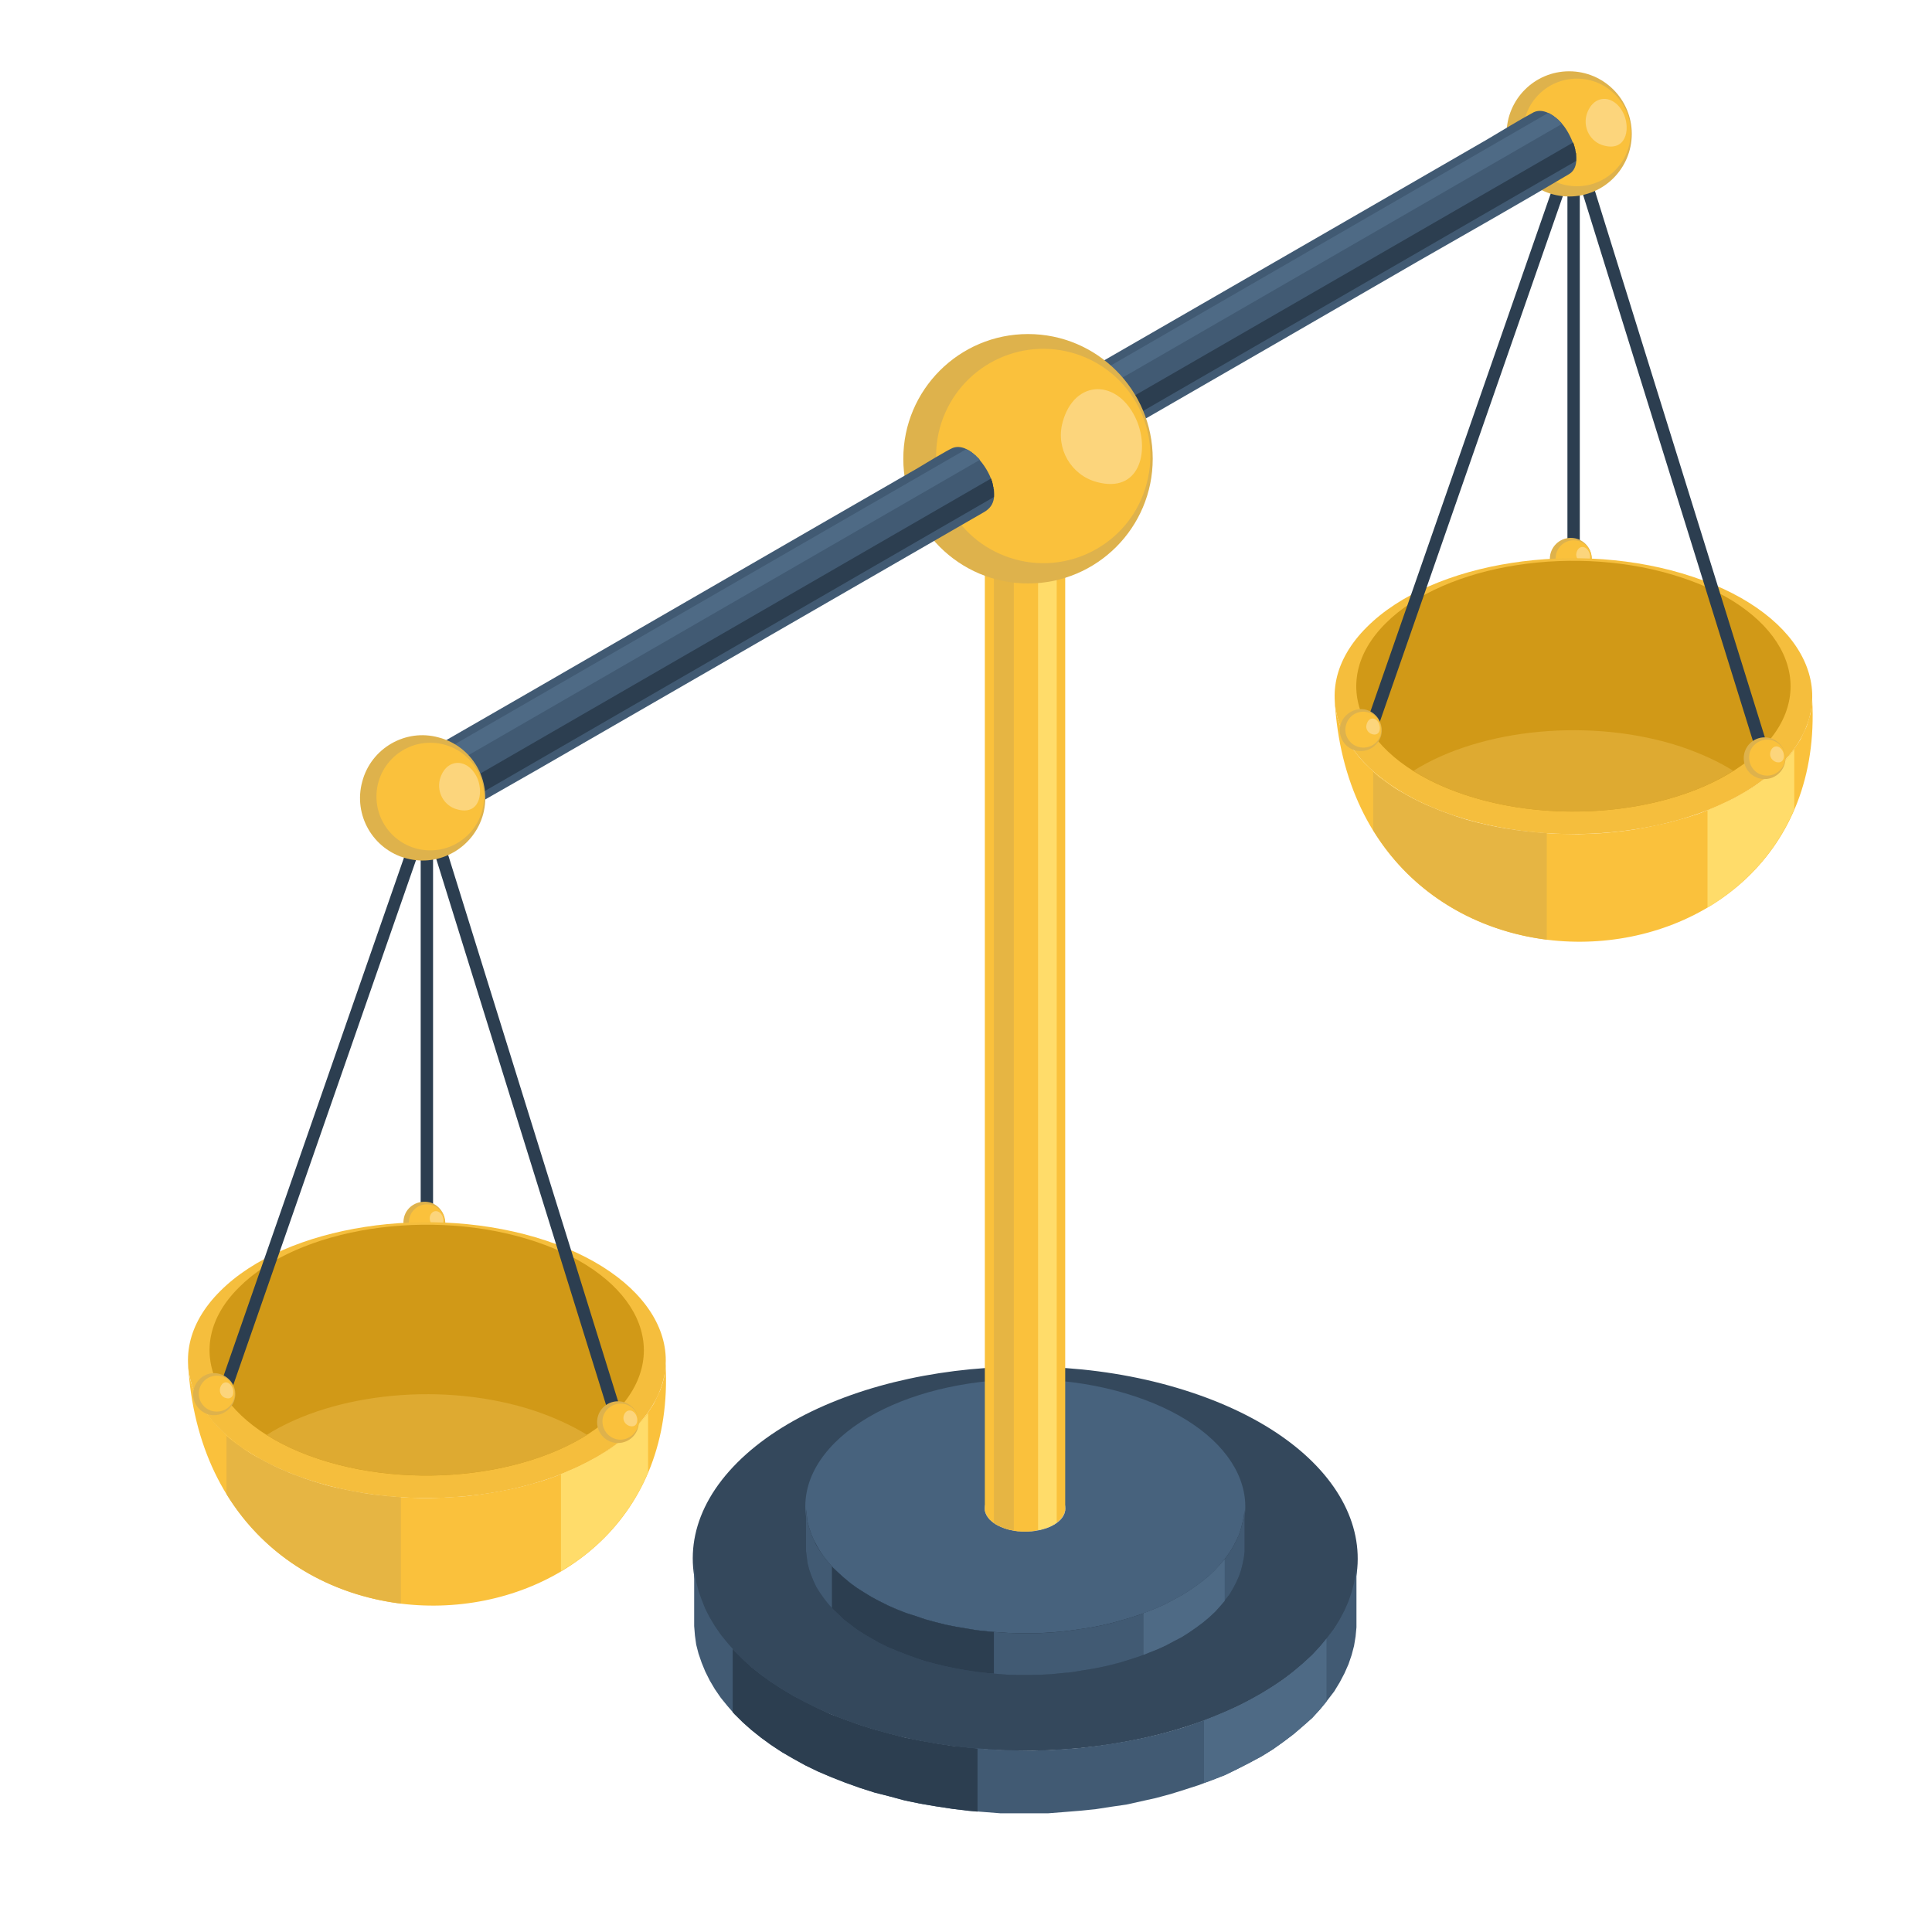 <?xml version="1.0" encoding="utf-8"?>
<!-- Generator: Adobe Illustrator 16.0.0, SVG Export Plug-In . SVG Version: 6.00 Build 0)  -->
<!DOCTYPE svg PUBLIC "-//W3C//DTD SVG 1.1//EN" "http://www.w3.org/Graphics/SVG/1.1/DTD/svg11.dtd">
<svg version="1.1" id="Layer_1" xmlns="http://www.w3.org/2000/svg" xmlns:xlink="http://www.w3.org/1999/xlink" x="0px" y="0px"
	 width="20px" height="20px" viewBox="0 0 20 20" enable-background="new 0 0 20 20" xml:space="preserve">
<g>
	<rect x="16.226" y="1.49" fill-rule="evenodd" clip-rule="evenodd" fill="#2C3E50" width="0.128" height="4.29"/>
	<circle fill-rule="evenodd" clip-rule="evenodd" fill="#DEB24C" cx="16.261" cy="5.785" r="0.217"/>
	<circle fill-rule="evenodd" clip-rule="evenodd" fill="#FAC13C" cx="16.29" cy="5.779" r="0.186"/>
	<path fill-rule="evenodd" clip-rule="evenodd" fill="#FCD57C" d="M16.452,5.72c-0.033-0.077-0.111-0.077-0.132,0
		c-0.013,0.045,0.017,0.092,0.063,0.104C16.456,5.846,16.473,5.771,16.452,5.72z"/>
	<path fill-rule="evenodd" clip-rule="evenodd" fill="#FAC13C" d="M18.76,7.245c0.177,3.197-4.751,3.479-4.944-0.006l0.008,0.068
		l0.009,0.068l0.017,0.068l0.023,0.068l0.029,0.066l0.033,0.066l0.037,0.064l0.045,0.063l0.05,0.064l0.054,0.06l0.062,0.06
		l0.063,0.058l0.069,0.056l0.078,0.056l0.079,0.054l0.086,0.049l0.091,0.049l0.095,0.046l0.099,0.043l0.103,0.041l0.108,0.04
		l0.111,0.035l0.115,0.031l0.115,0.028l0.115,0.023l0.115,0.021L15.743,8.6l0.119,0.012l0.12,0.011l0.12,0.008l0.119,0.002
		l0.119,0.002l0.119-0.004l0.12-0.006l0.115-0.01l0.115-0.013l0.115-0.016l0.116-0.021l0.11-0.023l0.111-0.024l0.107-0.029
		l0.106-0.03l0.103-0.033l0.1-0.039l0.099-0.042l0.095-0.043l0.092-0.045l0.086-0.05l0.086-0.051l0.079-0.053l0.073-0.058
		l0.071-0.06L18.43,7.92l0.063-0.064l0.053-0.066l0.046-0.066l0.045-0.068l0.032-0.068l0.033-0.068l0.021-0.07l0.021-0.068
		l0.008-0.068L18.76,7.245z"/>
	<path fill-rule="evenodd" clip-rule="evenodd" fill="#F5BE3D" d="M15.052,8.443c-1.184-0.396-1.587-1.269-0.903-1.951
		c0.68-0.682,2.192-0.917,3.375-0.521c1.183,0.394,1.586,1.267,0.906,1.949C17.745,8.602,16.234,8.837,15.052,8.443z"/>
	<path fill-rule="evenodd" clip-rule="evenodd" fill="#D19917" d="M15.163,8.227c-1.076-0.358-1.442-1.152-0.82-1.773
		c0.617-0.621,1.994-0.833,3.069-0.474c1.075,0.356,1.442,1.152,0.824,1.771C17.613,8.374,16.238,8.585,15.163,8.227z"/>
	<path fill-rule="evenodd" clip-rule="evenodd" fill="#DEAA31" d="M15.163,8.227c-0.203-0.068-0.384-0.153-0.532-0.247
		c0.696-0.439,1.851-0.557,2.781-0.247c0.201,0.07,0.383,0.152,0.531,0.247C17.251,8.42,16.094,8.538,15.163,8.227z"/>
	<path fill-rule="evenodd" clip-rule="evenodd" fill="#E6B543" d="M14.215,8.594V7.992l0.029,0.026l0.032,0.029l0.041,0.026
		l0.038,0.029l0.04,0.029l0.042,0.029l0.045,0.025l0.045,0.026l0.046,0.027l0.046,0.025l0.049,0.024l0.045,0.023l0.05,0.023
		l0.054,0.022l0.05,0.021l0.05,0.021l0.053,0.018l0.054,0.019l0.049,0.017L15.13,8.47l0.054,0.017l0.053,0.015l0.059,0.015
		l0.053,0.012l0.058,0.014l0.058,0.012l0.058,0.011l0.055,0.01l0.061,0.008l0.059,0.01L15.751,8.6l0.059,0.008l0.057,0.006
		l0.063,0.006l0.058,0.002l0.024,0.004v1.101C15.303,9.638,14.627,9.267,14.215,8.594z"/>
	<path fill-rule="evenodd" clip-rule="evenodd" fill="#FFDC6A" d="M18.574,7.755L18.565,7.77l-0.024,0.033l-0.029,0.033
		l-0.024,0.031l-0.028,0.031l-0.033,0.031l-0.029,0.03L18.36,7.988l-0.033,0.03l-0.038,0.029l-0.037,0.026l-0.04,0.029l-0.038,0.029
		l-0.045,0.029l-0.041,0.025l-0.046,0.026l-0.045,0.027l-0.045,0.025l-0.05,0.024l-0.05,0.023l-0.049,0.023l-0.05,0.022
		l-0.049,0.021L17.676,8.39v1.005c0.388-0.231,0.708-0.573,0.898-1.018V7.755z"/>
	
		<rect x="13.983" y="4.556" transform="matrix(-0.297 -0.955 0.955 -0.297 17.979 22.476)" fill-rule="evenodd" clip-rule="evenodd" fill="#2C3E50" width="6.557" height="0.129"/>
	
		<rect x="12.024" y="4.46" transform="matrix(0.329 -0.945 0.945 0.329 5.958 17.427)" fill-rule="evenodd" clip-rule="evenodd" fill="#2C3E50" width="6.421" height="0.127"/>
	<circle fill-rule="evenodd" clip-rule="evenodd" fill="#DEB24C" cx="16.244" cy="1.386" r="0.648"/>
	<circle fill-rule="evenodd" clip-rule="evenodd" fill="#FAC13C" cx="16.324" cy="1.371" r="0.557"/>
	<path fill-rule="evenodd" clip-rule="evenodd" fill="#FCD57C" d="M16.814,1.192c-0.095-0.225-0.329-0.225-0.392,0.004
		c-0.033,0.136,0.046,0.276,0.182,0.311C16.827,1.567,16.877,1.35,16.814,1.192z"/>
	<circle fill-rule="evenodd" clip-rule="evenodd" fill="#DEB24C" cx="18.267" cy="7.849" r="0.216"/>
	<path fill-rule="evenodd" clip-rule="evenodd" fill="#FAC13C" d="M18.245,8.023c0.099,0.027,0.201-0.033,0.23-0.132
		c0.024-0.099-0.033-0.2-0.132-0.229c-0.099-0.025-0.203,0.033-0.231,0.132C18.088,7.896,18.146,7.997,18.245,8.023z"/>
	<path fill-rule="evenodd" clip-rule="evenodd" fill="#FCD57C" d="M18.459,7.784c-0.033-0.076-0.111-0.076-0.132,0
		c-0.013,0.047,0.017,0.092,0.061,0.105C18.463,7.908,18.479,7.835,18.459,7.784z"/>
	<path fill-rule="evenodd" clip-rule="evenodd" fill="#DEB24C" d="M14.029,7.768c0.115,0.031,0.234-0.037,0.268-0.152
		C14.326,7.5,14.26,7.38,14.141,7.347c-0.111-0.028-0.23,0.04-0.264,0.155C13.845,7.617,13.914,7.737,14.029,7.768z"/>
	<path fill-rule="evenodd" clip-rule="evenodd" fill="#FAC13C" d="M14.066,7.733c0.099,0.026,0.201-0.031,0.227-0.13
		c0.024-0.101-0.033-0.204-0.132-0.229c-0.099-0.027-0.201,0.031-0.227,0.132C13.905,7.604,13.968,7.708,14.066,7.733z"/>
	<path fill-rule="evenodd" clip-rule="evenodd" fill="#FCD57C" d="M14.276,7.494c-0.032-0.076-0.107-0.074-0.128,0.002
		c-0.017,0.045,0.013,0.093,0.059,0.105C14.28,7.619,14.297,7.547,14.276,7.494z"/>
	<rect x="4.355" y="8.363" fill-rule="evenodd" clip-rule="evenodd" fill="#2C3E50" width="0.128" height="4.29"/>
	<path fill-rule="evenodd" clip-rule="evenodd" fill="#DEB24C" d="M4.335,12.866c0.115,0.031,0.235-0.037,0.268-0.152
		c0.029-0.115-0.041-0.235-0.152-0.267c-0.12-0.029-0.239,0.038-0.268,0.153C4.154,12.718,4.22,12.835,4.335,12.866z"/>
	<circle fill-rule="evenodd" clip-rule="evenodd" fill="#FAC13C" cx="4.419" cy="12.653" r="0.186"/>
	<path fill-rule="evenodd" clip-rule="evenodd" fill="#FCD57C" d="M4.582,12.592c-0.033-0.073-0.111-0.073-0.132,0.002
		c-0.008,0.046,0.017,0.092,0.062,0.104C4.586,12.718,4.603,12.646,4.582,12.592z"/>
	<path fill-rule="evenodd" clip-rule="evenodd" fill="#FAC13C" d="M6.89,14.119c0.177,3.195-4.747,3.478-4.944-0.009l0.008,0.07
		l0.008,0.068l0.017,0.067l0.024,0.066l0.029,0.065l0.033,0.066l0.038,0.065l0.045,0.064l0.049,0.061l0.054,0.063l0.062,0.06
		l0.063,0.058l0.074,0.057l0.074,0.053L2.6,15.048l0.087,0.049l0.09,0.05l0.095,0.046l0.099,0.045l0.103,0.039l0.107,0.039
		l0.111,0.036l0.115,0.032l0.115,0.026l0.116,0.023l0.115,0.022l0.12,0.017l0.119,0.013l0.12,0.011l0.12,0.007l0.12,0.004h0.119
		l0.12-0.004l0.119-0.007l0.116-0.008l0.12-0.014l0.115-0.017l0.111-0.019l0.111-0.022l0.111-0.025l0.107-0.029l0.107-0.03
		l0.103-0.035L5.81,15.26l0.099-0.04l0.095-0.044l0.091-0.046l0.086-0.049l0.086-0.054l0.079-0.054l0.074-0.058l0.074-0.06
		l0.066-0.063l0.062-0.064l0.054-0.063l0.049-0.068l0.042-0.065l0.033-0.068l0.033-0.07l0.024-0.068l0.017-0.067l0.008-0.07
		L6.89,14.119z"/>
	<path fill-rule="evenodd" clip-rule="evenodd" fill="#F5BE3D" d="M3.181,15.315c-1.183-0.393-1.586-1.267-0.902-1.949
		c0.68-0.683,2.192-0.916,3.375-0.523c1.182,0.396,1.59,1.268,0.907,1.95C5.876,15.477,4.364,15.711,3.181,15.315z"/>
	<path fill-rule="evenodd" clip-rule="evenodd" fill="#D19917" d="M3.292,15.101c-1.075-0.359-1.442-1.153-0.82-1.772
		c0.618-0.623,1.994-0.835,3.069-0.477c1.076,0.359,1.442,1.154,0.824,1.774C5.744,15.245,4.368,15.46,3.292,15.101z"/>
	<path fill-rule="evenodd" clip-rule="evenodd" fill="#DEAA31" d="M3.292,15.101c-0.202-0.067-0.383-0.151-0.531-0.247
		c0.696-0.439,1.85-0.558,2.781-0.247c0.202,0.069,0.383,0.153,0.536,0.247C5.381,15.293,4.224,15.41,3.292,15.101z"/>
	<path fill-rule="evenodd" clip-rule="evenodd" fill="#E6B543" d="M2.345,15.467v-0.601l0.029,0.025l0.037,0.028l0.037,0.029
		l0.042,0.028l0.037,0.029l0.042,0.026l0.045,0.027l0.045,0.027l0.046,0.023l0.045,0.025l0.049,0.024l0.049,0.025l0.046,0.022
		l0.053,0.02l0.049,0.023l0.049,0.019l0.054,0.019l0.053,0.021l0.054,0.017l0.053,0.017l0.054,0.016l0.054,0.017l0.058,0.015
		l0.054,0.013l0.058,0.012l0.058,0.013l0.058,0.011l0.058,0.01l0.058,0.011l0.058,0.009l0.058,0.008l0.058,0.006l0.058,0.007
		l0.062,0.005l0.058,0.004l0.029,0.003v1.1C3.433,16.511,2.757,16.14,2.345,15.467z"/>
	<path fill-rule="evenodd" clip-rule="evenodd" fill="#FFDC6A" d="M6.708,14.63l-0.012,0.015l-0.025,0.031l-0.029,0.032l-0.024,0.03
		L6.588,14.77l-0.033,0.031l-0.029,0.03l-0.033,0.031l-0.038,0.029L6.42,14.92l-0.038,0.029l-0.037,0.028l-0.042,0.029l-0.041,0.026
		l-0.045,0.027l-0.045,0.027l-0.045,0.023l-0.045,0.025l-0.049,0.024l-0.05,0.025l-0.049,0.022l-0.049,0.02l-0.049,0.023
		l-0.029,0.01v1.006c0.392-0.229,0.708-0.57,0.902-1.019V14.63z"/>
	
		<rect x="2.112" y="11.43" transform="matrix(-0.297 -0.955 0.955 -0.297 -3.982 20.06)" fill-rule="evenodd" clip-rule="evenodd" fill="#2C3E50" width="6.559" height="0.13"/>
	
		<rect x="0.155" y="11.333" transform="matrix(0.329 -0.945 0.945 0.329 -8.505 10.829)" fill-rule="evenodd" clip-rule="evenodd" fill="#2C3E50" width="6.419" height="0.126"/>
	<path fill-rule="evenodd" clip-rule="evenodd" fill="#415A73" d="M15.879,1.161c-0.152,0.081-0.333,0.194-0.485,0.283
		c-0.536,0.309-1.067,0.616-1.599,0.923c-1.258,0.725-2.514,1.45-3.77,2.173c0.127-0.042,0.23,0.041,0.309,0.138
		c0.091,0.112,0.21,0.394,0.062,0.499c-0.004,0.004,0.96-0.552,1.426-0.822c0.952-0.548,1.902-1.098,2.854-1.648
		c0.52-0.298,1.051-0.598,1.566-0.904c0.16-0.095,0.032-0.397-0.063-0.511C16.114,1.215,15.99,1.111,15.879,1.161z"/>
	<polygon fill-rule="evenodd" clip-rule="evenodd" fill="#4E6A85" points="16.057,1.184 16.048,1.18 16.044,1.175 16.036,1.173 
		16.027,1.169 16.027,1.169 10.177,4.547 10.177,4.547 10.185,4.552 10.189,4.556 10.198,4.558 10.206,4.562 10.21,4.566 
		10.218,4.57 10.227,4.575 10.23,4.581 10.239,4.583 10.243,4.589 10.251,4.593 10.255,4.6 10.264,4.604 10.272,4.61 10.276,4.613 
		10.28,4.62 10.289,4.626 10.292,4.632 10.3,4.638 10.305,4.645 10.313,4.651 10.317,4.657 10.321,4.659 16.172,1.281 16.168,1.279 
		16.163,1.272 16.159,1.266 16.151,1.26 16.146,1.254 16.139,1.248 16.135,1.241 16.126,1.235 16.122,1.231 16.114,1.225 
		16.11,1.221 16.103,1.215 16.094,1.21 16.09,1.207 16.086,1.202 16.077,1.196 16.069,1.192 16.064,1.188 	"/>
	<polygon fill-rule="evenodd" clip-rule="evenodd" fill="#2C3E50" points="10.432,4.853 10.437,4.859 10.44,4.867 10.44,4.877 
		10.445,4.885 10.445,4.892 10.449,4.9 10.453,4.908 10.453,4.917 10.457,4.925 10.457,4.933 10.457,4.941 10.461,4.949 
		10.461,4.958 10.461,4.966 10.465,4.974 10.465,4.982 10.465,4.991 10.465,4.997 10.465,5.005 10.465,5.013 10.465,5.021 
		10.465,5.028 10.465,5.036 10.465,5.042 10.465,5.044 16.316,1.666 16.316,1.666 16.316,1.658 16.316,1.649 16.316,1.643 
		16.316,1.635 16.316,1.626 16.316,1.618 16.316,1.612 16.316,1.604 16.316,1.596 16.316,1.587 16.312,1.579 16.312,1.571 
		16.308,1.563 16.308,1.554 16.308,1.546 16.304,1.538 16.304,1.53 16.3,1.521 16.3,1.515 16.295,1.507 16.295,1.499 16.291,1.488 
		16.287,1.482 16.287,1.474 	"/>
	<path fill-rule="evenodd" clip-rule="evenodd" fill="#34485C" d="M8.892,17.856c-1.645-0.549-2.208-1.764-1.261-2.714
		c0.951-0.952,3.057-1.277,4.705-0.727c1.645,0.547,2.208,1.763,1.256,2.712C12.642,18.08,10.54,18.408,8.892,17.856z"/>
	<polygon fill-rule="evenodd" clip-rule="evenodd" fill="#415A73" points="14.042,16.195 14.042,16.846 14.033,16.941 
		14.017,17.038 13.992,17.133 13.96,17.227 13.918,17.322 13.868,17.417 13.812,17.509 13.74,17.603 13.667,17.693 13.585,17.783 
		13.489,17.868 13.391,17.952 13.288,18.03 13.177,18.109 13.061,18.181 12.938,18.247 12.813,18.311 12.682,18.375 12.546,18.428 
		12.405,18.481 12.262,18.527 12.118,18.572 11.966,18.613 11.813,18.647 11.66,18.681 11.5,18.704 11.339,18.729 11.178,18.745 
		11.018,18.758 10.853,18.771 10.688,18.771 10.523,18.771 10.354,18.771 10.189,18.758 10.025,18.745 9.86,18.725 9.695,18.7 
		9.53,18.672 9.369,18.639 9.213,18.597 9.052,18.556 8.899,18.507 8.748,18.453 8.603,18.396 8.467,18.338 8.335,18.274 
		8.212,18.206 8.093,18.137 7.981,18.063 7.878,17.988 7.779,17.909 7.689,17.829 7.606,17.747 7.532,17.662 7.462,17.576 
		7.4,17.486 7.347,17.396 7.301,17.304 7.264,17.214 7.231,17.118 7.207,17.025 7.194,16.931 7.186,16.833 7.186,16.185 
		7.194,16.28 7.207,16.375 7.231,16.469 7.264,16.562 7.301,16.655 7.347,16.745 7.4,16.833 7.462,16.923 7.532,17.009 
		7.606,17.093 7.689,17.176 7.779,17.258 7.878,17.337 7.981,17.411 8.093,17.484 8.212,17.555 8.335,17.62 8.467,17.685 
		8.603,17.747 8.748,17.802 8.899,17.856 9.052,17.904 9.213,17.948 9.369,17.988 9.53,18.02 9.695,18.049 9.86,18.074 
		10.025,18.091 10.189,18.105 10.354,18.115 10.523,18.12 10.688,18.122 10.853,18.117 11.018,18.107 11.178,18.095 11.339,18.076 
		11.5,18.053 11.66,18.026 11.813,17.996 11.966,17.961 12.118,17.921 12.262,17.879 12.405,17.829 12.546,17.777 12.682,17.72 
		12.813,17.662 12.938,17.597 13.061,17.528 13.177,17.456 13.288,17.382 13.391,17.302 13.489,17.219 13.585,17.131 13.667,17.042 
		13.74,16.952 13.812,16.858 13.868,16.766 13.918,16.672 13.96,16.576 13.992,16.481 14.017,16.387 14.033,16.289 	"/>
	<path fill-rule="evenodd" clip-rule="evenodd" fill="#47627D" d="M9.477,16.732c-1.092-0.364-1.462-1.167-0.836-1.796
		c0.63-0.629,2.023-0.845,3.111-0.48c1.088,0.363,1.462,1.166,0.836,1.795C11.957,16.879,10.564,17.095,9.477,16.732z"/>
	<polygon fill-rule="evenodd" clip-rule="evenodd" fill="#2C3E50" points="12.884,15.633 12.884,16.063 12.876,16.128 
		12.863,16.191 12.847,16.253 12.826,16.316 12.797,16.381 12.765,16.442 12.728,16.505 12.682,16.563 12.633,16.624 12.579,16.684 
		12.518,16.741 12.451,16.797 12.382,16.848 12.307,16.9 12.233,16.947 12.15,16.99 12.068,17.034 11.982,17.073 11.891,17.109 
		11.801,17.145 11.706,17.176 11.606,17.207 11.508,17.231 11.409,17.256 11.306,17.276 11.199,17.293 11.096,17.308 10.989,17.32 
		10.882,17.331 10.77,17.337 10.663,17.339 10.552,17.339 10.44,17.337 10.333,17.329 10.223,17.32 10.115,17.308 10.004,17.291 
		9.896,17.272 9.79,17.25 9.687,17.225 9.58,17.197 9.481,17.164 9.377,17.126 9.283,17.089 9.192,17.051 9.105,17.009 
		9.024,16.963 8.945,16.917 8.871,16.869 8.805,16.819 8.739,16.769 8.682,16.714 8.624,16.659 8.574,16.604 8.529,16.546 
		8.488,16.488 8.455,16.428 8.422,16.368 8.397,16.306 8.376,16.245 8.36,16.183 8.352,16.119 8.344,16.057 8.344,15.624 
		8.352,15.688 8.36,15.753 8.376,15.814 8.397,15.876 8.422,15.936 8.455,15.998 8.488,16.055 8.529,16.115 8.574,16.172 
		8.624,16.229 8.682,16.284 8.739,16.335 8.805,16.39 8.871,16.438 8.945,16.485 9.024,16.533 9.105,16.576 9.192,16.62 
		9.283,16.659 9.377,16.697 9.481,16.73 9.58,16.764 9.687,16.793 9.79,16.819 9.896,16.84 10.004,16.858 10.115,16.877 
		10.223,16.888 10.333,16.897 10.44,16.904 10.552,16.908 10.663,16.908 10.77,16.906 10.882,16.9 10.989,16.89 11.096,16.877 
		11.199,16.862 11.306,16.846 11.409,16.825 11.508,16.802 11.606,16.774 11.706,16.745 11.801,16.714 11.891,16.68 11.982,16.643 
		12.068,16.604 12.15,16.56 12.233,16.515 12.307,16.469 12.382,16.418 12.451,16.366 12.518,16.311 12.579,16.253 12.633,16.193 
		12.682,16.134 12.728,16.071 12.765,16.011 12.797,15.948 12.826,15.887 12.847,15.822 12.863,15.758 12.876,15.697 	"/>
	<polygon fill-rule="evenodd" clip-rule="evenodd" fill="#4E6A85" points="13.732,17.615 13.667,17.693 13.585,17.783 
		13.489,17.868 13.391,17.952 13.288,18.03 13.177,18.109 13.061,18.181 12.938,18.247 12.813,18.311 12.682,18.375 12.546,18.428 
		12.464,18.457 12.464,17.809 12.546,17.777 12.682,17.72 12.813,17.662 12.938,17.597 13.061,17.528 13.177,17.456 13.288,17.382 
		13.391,17.302 13.489,17.219 13.585,17.131 13.667,17.042 13.732,16.963 	"/>
	<polygon fill-rule="evenodd" clip-rule="evenodd" fill="#2C3E50" points="10.119,18.754 10.025,18.745 9.86,18.725 9.695,18.7 
		9.53,18.672 9.369,18.639 9.213,18.597 9.052,18.556 8.899,18.507 8.748,18.453 8.603,18.396 8.467,18.338 8.335,18.274 
		8.212,18.206 8.093,18.137 7.981,18.063 7.878,17.988 7.779,17.909 7.689,17.829 7.606,17.747 7.585,17.725 7.585,17.071 
		7.606,17.093 7.689,17.176 7.779,17.258 7.878,17.337 7.981,17.411 8.093,17.484 8.212,17.555 8.335,17.62 8.467,17.685 
		8.603,17.747 8.748,17.802 8.899,17.856 9.052,17.904 9.213,17.948 9.369,17.988 9.53,18.02 9.695,18.049 9.86,18.074 
		10.025,18.091 10.119,18.101 	"/>
	<polygon fill-rule="evenodd" clip-rule="evenodd" fill="#415A73" points="12.884,15.633 12.884,16.063 12.876,16.128 
		12.863,16.191 12.847,16.255 12.826,16.316 12.797,16.381 12.765,16.442 12.728,16.505 12.682,16.563 12.633,16.624 12.579,16.684 
		12.518,16.741 12.451,16.797 12.382,16.848 12.307,16.9 12.233,16.947 12.15,16.99 12.068,17.034 11.982,17.073 11.891,17.109 
		11.801,17.145 11.706,17.176 11.606,17.207 11.508,17.233 11.409,17.256 11.306,17.276 11.199,17.293 11.096,17.31 10.989,17.32 
		10.882,17.331 10.77,17.337 10.663,17.339 10.552,17.339 10.44,17.337 10.333,17.329 10.223,17.32 10.115,17.308 10.004,17.291 
		9.896,17.272 9.79,17.25 9.687,17.225 9.58,17.197 9.481,17.164 9.377,17.126 9.283,17.089 9.192,17.051 9.105,17.009 
		9.024,16.963 8.945,16.917 8.871,16.869 8.805,16.819 8.739,16.769 8.682,16.714 8.624,16.659 8.574,16.604 8.529,16.546 
		8.488,16.488 8.451,16.428 8.422,16.368 8.397,16.306 8.376,16.245 8.36,16.183 8.352,16.121 8.344,16.057 8.344,15.624 
		8.352,15.688 8.36,15.753 8.376,15.814 8.397,15.876 8.422,15.936 8.451,15.998 8.488,16.057 8.529,16.115 8.574,16.172 
		8.624,16.229 8.682,16.284 8.739,16.335 8.805,16.39 8.871,16.438 8.945,16.485 9.024,16.533 9.105,16.576 9.192,16.62 
		9.283,16.661 9.377,16.697 9.481,16.73 9.58,16.764 9.687,16.793 9.79,16.819 9.896,16.84 10.004,16.858 10.115,16.877 
		10.223,16.888 10.333,16.897 10.44,16.904 10.552,16.908 10.663,16.908 10.77,16.906 10.882,16.9 10.989,16.89 11.096,16.877 
		11.199,16.862 11.306,16.846 11.409,16.825 11.508,16.802 11.606,16.774 11.706,16.745 11.801,16.714 11.891,16.68 11.982,16.643 
		12.068,16.604 12.15,16.56 12.233,16.515 12.307,16.469 12.382,16.418 12.451,16.366 12.518,16.311 12.579,16.253 12.633,16.193 
		12.682,16.134 12.728,16.071 12.765,16.011 12.797,15.948 12.826,15.887 12.847,15.822 12.863,15.758 12.876,15.697 	"/>
	<polygon fill-rule="evenodd" clip-rule="evenodd" fill="#4E6A85" points="12.678,16.572 12.633,16.624 12.579,16.684 
		12.518,16.741 12.451,16.797 12.382,16.848 12.307,16.9 12.233,16.947 12.15,16.99 12.068,17.034 11.982,17.073 11.891,17.109 
		11.838,17.131 11.838,16.699 11.891,16.68 11.982,16.643 12.068,16.604 12.15,16.56 12.233,16.515 12.307,16.469 12.382,16.418 
		12.451,16.366 12.518,16.311 12.579,16.253 12.633,16.193 12.678,16.143 	"/>
	<polygon fill-rule="evenodd" clip-rule="evenodd" fill="#2C3E50" points="10.289,17.324 10.223,17.32 10.115,17.308 10.004,17.291 
		9.896,17.272 9.79,17.25 9.687,17.225 9.58,17.197 9.481,17.164 9.377,17.126 9.283,17.089 9.192,17.051 9.105,17.009 
		9.024,16.963 8.945,16.917 8.871,16.869 8.805,16.819 8.739,16.769 8.682,16.714 8.624,16.659 8.612,16.645 8.612,16.214 
		8.624,16.229 8.682,16.284 8.739,16.335 8.805,16.39 8.871,16.438 8.945,16.485 9.024,16.533 9.105,16.576 9.192,16.62 
		9.283,16.661 9.377,16.697 9.481,16.73 9.58,16.764 9.687,16.793 9.79,16.819 9.896,16.84 10.004,16.858 10.115,16.877 
		10.223,16.888 10.289,16.894 	"/>
	<path fill-rule="evenodd" clip-rule="evenodd" fill="#BFC7C9" d="M10.614,15.855c0.107,0,0.214-0.022,0.296-0.07
		c0.083-0.047,0.119-0.109,0.119-0.17s-0.041-0.125-0.119-0.17c-0.083-0.048-0.189-0.07-0.296-0.07c-0.107,0-0.214,0.022-0.297,0.07
		c-0.083,0.045-0.124,0.109-0.124,0.17s0.041,0.123,0.124,0.17C10.399,15.833,10.506,15.855,10.614,15.855z"/>
	<path fill-rule="evenodd" clip-rule="evenodd" fill="#FAC13C" d="M10.91,15.781l0.008-0.002l0.004-0.007l0.008-0.004l0.004-0.004
		l0.008-0.007l0.008-0.004l0.004-0.003l0.008-0.007l0.004-0.004l0.004-0.006l0.008-0.004l0.004-0.005l0.004-0.006l0.004-0.006
		l0.004-0.005l0.004-0.006l0.005-0.006l0.004-0.005v-0.006l0.004-0.006l0.004-0.007l0.004-0.004v-0.006v-0.007l0.004-0.006v-0.004
		l0.004-0.007v-0.006v-0.007v-0.006v-0.003c0-3.488,0-6.974,0-10.462c0,0.165-0.259,0.227-0.387,0.235
		c-0.14,0.008-0.428-0.051-0.445-0.223c-0.008-0.06,0,0.394,0,0.515c0,3.301,0,6.602,0,9.901v0.033v0.003v0.006v0.007v0.006v0.007
		l0.004,0.004v0.006l0.004,0.007v0.006l0.004,0.004l0.004,0.007v0.006l0.004,0.006l0.004,0.005l0.004,0.006l0.004,0.006l0.004,0.005
		l0.004,0.006l0.004,0.006l0.004,0.005l0.004,0.004l0.008,0.006l0.004,0.004l0.008,0.007l0.004,0.003l0.004,0.004l0.008,0.007
		l0.008,0.004l0.004,0.004l0.008,0.007l0.008,0.002l0.008,0.006l0.008,0.004l0.008,0.005L10.35,15.8l0.008,0.004l0.008,0.004
		l0.008,0.002l0.008,0.005l0.008,0.002l0.008,0.004l0.008,0.002l0.008,0.002l0.012,0.005l0.008,0.002l0.008,0.002l0.012,0.004
		l0.008,0.002h0.008l0.008,0.002l0.013,0.002l0.008,0.003l0.012,0.002h0.008l0.008,0.002l0.013,0.002h0.008h0.012l0.008,0.002h0.013
		h0.008h0.012h0.008h0.008h0.012h0.008h0.012l0.008-0.002h0.008h0.013l0.008-0.002l0.012-0.002h0.008l0.008-0.002l0.013-0.003
		l0.008-0.002l0.012-0.002h0.008l0.008-0.002l0.008-0.004l0.013-0.002l0.008-0.002l0.008-0.005l0.008-0.002l0.012-0.002l0.008-0.004
		l0.008-0.002l0.008-0.005l0.008-0.002l0.008-0.004l0.008-0.004l0.008-0.004l0.008-0.005l0.008-0.004L10.91,15.781z"/>
	<path fill-rule="evenodd" clip-rule="evenodd" fill="#F5BE3D" d="M10.717,5.106c0.107,0,0.214-0.023,0.297-0.07
		c0.082-0.047,0.119-0.109,0.119-0.171c0-0.062-0.037-0.124-0.119-0.171c-0.083-0.047-0.189-0.072-0.297-0.072
		c-0.107,0-0.214,0.025-0.296,0.072c-0.083,0.048-0.12,0.109-0.12,0.171c0,0.062,0.038,0.124,0.12,0.171
		C10.502,5.083,10.61,5.106,10.717,5.106z"/>
	<polygon fill-rule="evenodd" clip-rule="evenodd" fill="#FFDC6A" points="10.91,15.781 10.918,15.779 10.923,15.772 10.931,15.769 
		10.935,15.765 10.939,15.763 10.939,5.302 10.935,5.304 10.931,5.308 10.923,5.314 10.918,5.318 10.91,5.322 10.902,5.327 
		10.894,5.331 10.886,5.335 10.877,5.339 10.869,5.343 10.861,5.347 10.853,5.351 10.844,5.353 10.836,5.355 10.828,5.359 
		10.816,5.361 10.808,5.366 10.799,5.368 10.791,5.37 10.778,5.374 10.77,5.376 10.762,5.378 10.754,5.38 10.746,5.38 
		10.746,15.841 10.754,15.839 10.762,15.839 10.77,15.837 10.778,15.833 10.791,15.831 10.799,15.829 10.808,15.824 10.816,15.822 
		10.828,15.82 10.836,15.816 10.844,15.814 10.853,15.81 10.861,15.808 10.869,15.804 10.877,15.8 10.886,15.796 10.894,15.791 
		10.902,15.787 	"/>
	<polygon fill-rule="evenodd" clip-rule="evenodd" fill="#E6B543" points="10.495,5.384 10.482,5.38 10.474,5.38 10.465,5.378 
		10.457,5.376 10.445,5.374 10.437,5.37 10.428,5.368 10.416,5.366 10.408,5.361 10.399,5.359 10.391,5.355 10.383,5.353 
		10.375,5.351 10.366,5.347 10.358,5.343 10.35,5.339 10.342,5.335 10.333,5.331 10.325,5.327 10.317,5.322 10.309,5.318 
		10.3,5.314 10.296,5.308 10.289,5.304 10.289,5.304 10.289,15.765 10.289,15.765 10.296,15.769 10.3,15.772 10.309,15.779 
		10.317,15.781 10.325,15.787 10.333,15.791 10.342,15.796 10.35,15.8 10.358,15.804 10.366,15.808 10.375,15.81 10.383,15.814 
		10.391,15.816 10.399,15.82 10.408,15.822 10.416,15.824 10.428,15.829 10.437,15.831 10.445,15.833 10.457,15.837 10.465,15.839 
		10.474,15.839 10.482,15.841 10.495,15.843 	"/>
	<path fill-rule="evenodd" clip-rule="evenodd" fill="#D19917" d="M10.717,5.042c0.095,0,0.189-0.022,0.264-0.063
		c0.07-0.041,0.107-0.097,0.107-0.153c0-0.053-0.037-0.109-0.107-0.15c-0.074-0.042-0.169-0.064-0.264-0.064
		s-0.189,0.023-0.264,0.064c-0.07,0.041-0.107,0.097-0.107,0.15c0,0.056,0.037,0.112,0.107,0.153
		C10.527,5.02,10.622,5.042,10.717,5.042z"/>
	<circle fill-rule="evenodd" clip-rule="evenodd" fill="#DEB24C" cx="10.642" cy="4.749" r="1.291"/>
	<path fill-rule="evenodd" clip-rule="evenodd" fill="#FAC13C" d="M10.515,5.792c0.589,0.159,1.199-0.193,1.355-0.785
		c0.161-0.592-0.193-1.199-0.782-1.358c-0.593-0.159-1.199,0.192-1.36,0.785C9.571,5.025,9.921,5.633,10.515,5.792z"/>
	<path fill-rule="evenodd" clip-rule="evenodd" fill="#FCD57C" d="M11.771,4.362c-0.186-0.447-0.65-0.445-0.771,0.01
		c-0.074,0.27,0.087,0.546,0.354,0.618C11.796,5.11,11.899,4.677,11.771,4.362z"/>
	<path fill-rule="evenodd" clip-rule="evenodd" fill="#415A73" d="M4.083,8.006C4.248,8.04,4.355,8.194,4.409,8.34
		c0.086,0.225-0.037,0.316-0.037,0.316c0.379-0.229,0.779-0.452,1.166-0.674C7.087,7.088,8.64,6.194,10.189,5.3
		c0.124-0.072,0.115-0.194,0.078-0.319c-0.041-0.145-0.235-0.408-0.404-0.344C9.811,4.657,9.551,4.815,9.481,4.857
		C8.146,5.625,6.815,6.396,5.484,7.164c-0.47,0.27-1.492,0.859-1.479,0.854C4.03,8.006,4.055,8.003,4.083,8.006z"/>
	<polygon fill-rule="evenodd" clip-rule="evenodd" fill="#4E6A85" points="10.028,4.663 10.025,4.659 10.017,4.657 10.008,4.653 
		10.004,4.649 10.004,4.649 4.149,8.027 4.154,8.027 4.158,8.031 4.166,8.036 4.17,8.038 4.178,8.042 4.187,8.046 4.19,8.05 
		4.199,8.054 4.207,8.058 4.211,8.064 4.22,8.069 4.224,8.072 4.232,8.079 4.236,8.084 4.244,8.089 4.248,8.095 4.256,8.099 
		4.261,8.105 4.269,8.112 4.273,8.118 4.281,8.124 4.286,8.13 4.29,8.136 4.294,8.138 10.144,4.76 10.14,4.758 10.136,4.751 
		10.132,4.745 10.124,4.74 10.119,4.733 10.111,4.727 10.107,4.723 10.103,4.717 10.095,4.71 10.086,4.707 10.083,4.7 10.074,4.694 
		10.07,4.69 10.062,4.686 10.058,4.679 10.049,4.676 10.041,4.671 10.037,4.667 	"/>
	<polygon fill-rule="evenodd" clip-rule="evenodd" fill="#2C3E50" points="4.409,8.333 4.409,8.34 4.413,8.346 4.417,8.354 
		4.417,8.363 4.421,8.371 4.421,8.379 4.426,8.39 4.426,8.396 4.43,8.404 4.43,8.412 4.434,8.42 4.434,8.429 4.434,8.437 
		4.438,8.445 4.438,8.454 4.438,8.46 4.438,8.468 4.438,8.478 4.438,8.484 4.438,8.493 4.438,8.501 4.438,8.509 4.438,8.516 
		4.438,8.524 4.438,8.524 10.289,5.145 10.289,5.145 10.289,5.137 10.289,5.131 10.289,5.121 10.289,5.114 10.289,5.106 
		10.289,5.098 10.289,5.091 10.289,5.083 10.289,5.075 10.289,5.067 10.284,5.059 10.284,5.05 10.284,5.042 10.28,5.034 
		10.28,5.025 10.28,5.02 10.276,5.011 10.276,5.003 10.272,4.993 10.272,4.984 10.268,4.976 10.264,4.97 10.264,4.962 10.259,4.954 
			"/>
	<path fill-rule="evenodd" clip-rule="evenodd" fill="#DEB24C" d="M4.207,8.886c0.346,0.093,0.7-0.113,0.795-0.459
		c0.091-0.346-0.111-0.702-0.461-0.793c-0.342-0.095-0.7,0.111-0.791,0.457C3.655,8.437,3.861,8.794,4.207,8.886z"/>
	<circle fill-rule="evenodd" clip-rule="evenodd" fill="#FAC13C" cx="4.454" cy="8.246" r="0.557"/>
	<path fill-rule="evenodd" clip-rule="evenodd" fill="#FCD57C" d="M4.945,8.064C4.85,7.84,4.615,7.842,4.553,8.07
		C4.52,8.206,4.599,8.344,4.734,8.379C4.957,8.441,5.006,8.223,4.945,8.064z"/>
	<circle fill-rule="evenodd" clip-rule="evenodd" fill="#DEB24C" cx="6.397" cy="14.722" r="0.216"/>
	<path fill-rule="evenodd" clip-rule="evenodd" fill="#FAC13C" d="M6.374,14.897c0.099,0.027,0.202-0.033,0.231-0.134
		c0.025-0.099-0.033-0.2-0.132-0.227c-0.099-0.026-0.202,0.032-0.231,0.132C6.218,14.768,6.275,14.868,6.374,14.897z"/>
	<path fill-rule="evenodd" clip-rule="evenodd" fill="#FCD57C" d="M6.588,14.656c-0.033-0.074-0.111-0.074-0.132,0.003
		c-0.012,0.044,0.017,0.09,0.062,0.103C6.593,14.782,6.609,14.71,6.588,14.656z"/>
	<path fill-rule="evenodd" clip-rule="evenodd" fill="#DEB24C" d="M2.16,14.643c0.115,0.03,0.234-0.038,0.268-0.155
		c0.033-0.115-0.037-0.232-0.157-0.266c-0.111-0.031-0.23,0.037-0.264,0.154C1.974,14.491,2.044,14.609,2.16,14.643z"/>
	<circle fill-rule="evenodd" clip-rule="evenodd" fill="#FAC13C" cx="2.244" cy="14.427" r="0.186"/>
	<path fill-rule="evenodd" clip-rule="evenodd" fill="#FCD57C" d="M2.407,14.368c-0.033-0.077-0.107-0.077-0.128,0
		c-0.012,0.046,0.013,0.093,0.058,0.104C2.411,14.494,2.427,14.42,2.407,14.368z"/>
</g>
</svg>
